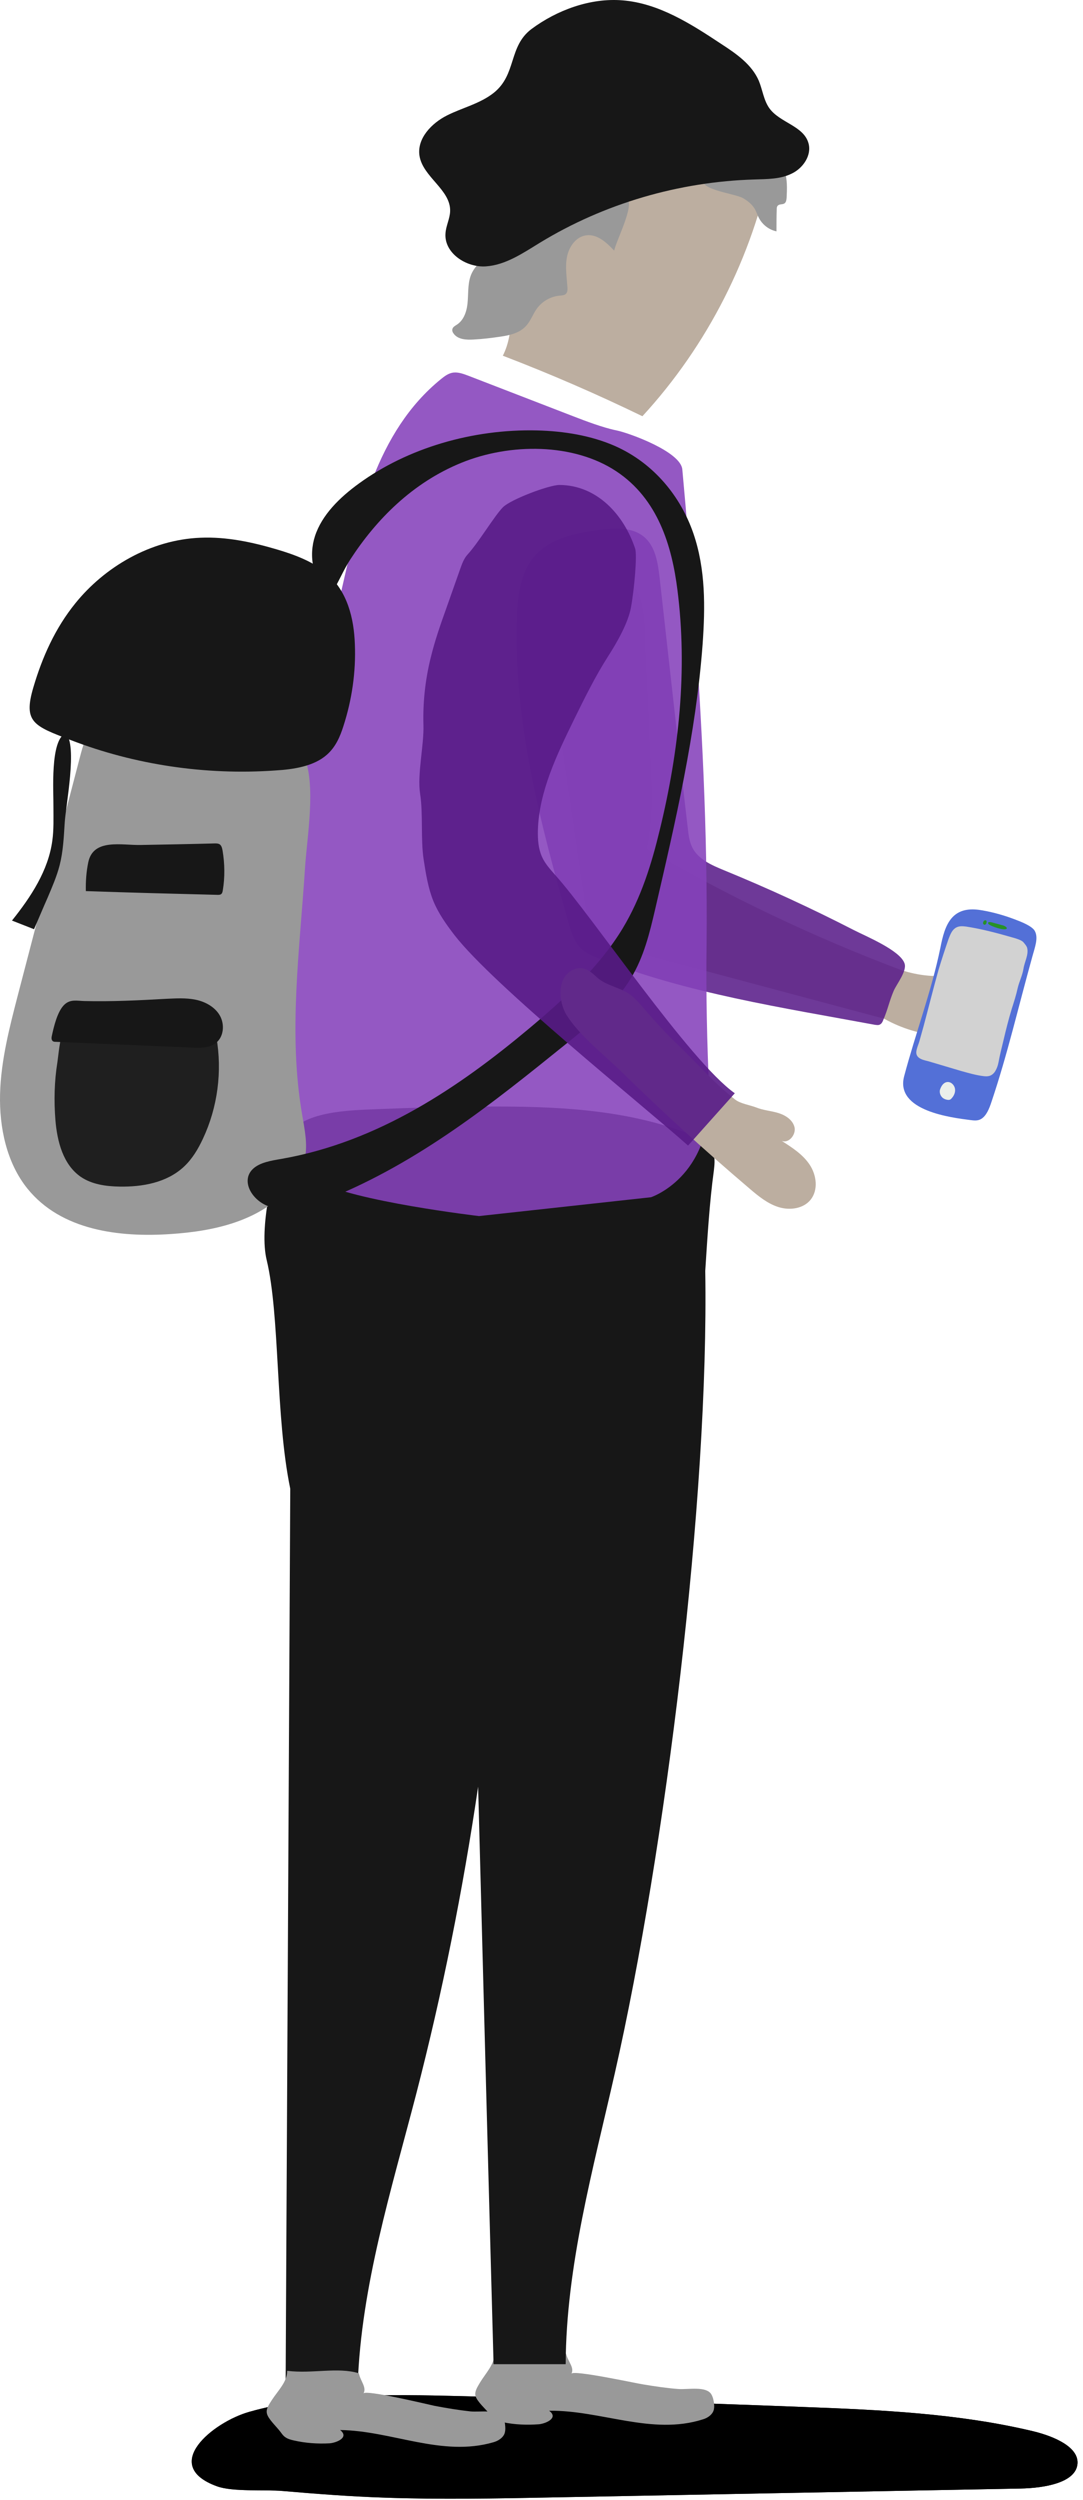 <svg width="176" height="406" viewBox="0 0 176 406" fill="none" xmlns="http://www.w3.org/2000/svg">
<path d="M62.472 405.613C71.574 405.937 80.64 405.757 89.743 405.577C115.078 405.109 140.449 404.605 165.785 404.137C169.727 404.065 174.816 403.201 175.102 400.141C175.353 397.405 171.34 395.677 167.971 394.849C155.823 391.932 143.066 391.356 130.452 390.888C111.889 390.168 93.326 389.592 74.799 389.124C63.225 388.836 51.291 388.62 40.505 391.68C34.628 393.336 25.92 400.393 35.273 403.777C37.853 404.713 43.121 404.281 45.916 404.533C51.399 405.001 56.917 405.433 62.472 405.613Z" fill="url(#paint0_linear_80_121)"/>
<path d="M62.472 405.613C71.574 405.937 80.64 405.757 89.743 405.577C115.078 405.109 140.449 404.605 165.785 404.137C169.727 404.065 174.816 403.201 175.102 400.141C175.353 397.405 171.34 395.677 167.971 394.849C155.823 391.932 143.066 391.356 130.452 390.888C111.889 390.168 93.326 389.592 74.799 389.124C63.225 388.836 51.291 388.62 40.505 391.68C34.628 393.336 25.92 400.393 35.273 403.777C37.853 404.713 43.121 404.281 45.916 404.533C51.399 405.001 56.917 405.433 62.472 405.613Z" fill="url(#paint1_linear_80_121)"/>
<path d="M162.918 164.548C161.162 162.352 158.367 161.02 155.572 161.092C156.217 160.444 156.898 159.364 156.253 158.68C155.859 158.248 155.178 158.32 154.604 158.392C152.167 158.68 149.659 158.464 147.258 157.78C147.043 157.708 146.828 157.672 146.613 157.6C132.243 152.2 118.339 145.575 105.08 137.835C106.119 133.083 105.904 128.151 105.689 123.291C105.367 116.27 105.044 109.286 104.757 102.266C104.65 99.566 104.399 96.65 102.572 94.706C99.311 91.285 93.039 93.518 90.853 97.73C88.667 101.906 89.277 106.982 89.957 111.662C91.749 123.903 93.541 136.179 95.333 148.42C95.548 149.824 95.799 151.336 96.802 152.344C97.591 153.136 98.737 153.424 99.812 153.712C114.325 157.6 128.803 161.452 143.316 165.34C143.352 165.304 143.352 165.268 143.388 165.268C148.656 168.328 155.142 169.156 160.947 167.392C161.556 167.212 162.237 166.96 162.596 166.42C162.954 165.808 162.99 165.16 162.918 164.548Z" fill="#BCAEA0"/>
<path d="M143.531 165.664C143.424 165.952 143.281 166.24 142.994 166.384C142.743 166.528 142.42 166.456 142.134 166.42C127.19 163.648 111.638 161.308 97.483 155.728C96.336 155.26 95.154 154.792 94.294 153.892C93.29 152.848 92.824 151.371 92.43 149.967C87.808 133.731 83.436 117.134 84.009 100.286C84.117 96.758 84.582 92.977 86.876 90.313C89.42 87.397 93.541 86.569 97.376 86.065C99.848 85.741 102.679 85.561 104.614 87.145C106.514 88.693 106.908 91.393 107.194 93.805C108.09 101.906 109.022 110.042 109.918 118.142C110.527 123.615 111.136 129.087 111.781 134.559C111.889 135.603 112.032 136.683 112.498 137.619C113.466 139.563 115.652 140.499 117.658 141.327C124.79 144.243 131.813 147.483 138.694 151.012C140.557 151.984 146.326 154.324 147.007 156.484C147.401 157.708 145.753 159.76 145.251 160.876C144.499 162.64 144.284 163.936 143.531 165.664Z" fill="#5B1F8B" fill-opacity="0.88"/>
<path d="M89.241 391.501C90.854 392.689 88.668 393.589 87.593 393.697C85.657 393.841 83.651 393.769 81.787 393.373C81.285 393.265 80.784 393.157 80.39 392.869C80.067 392.653 79.852 392.365 79.601 392.077C78.992 391.285 77.523 390.025 77.272 389.089C77.093 388.333 77.63 387.577 78.025 386.893C78.92 385.417 80.425 383.904 80.354 382.14C84.546 382.536 88.524 381.312 92 382.248C92.287 383.508 93.398 384.516 92.86 385.488C93.183 384.84 103.288 387.036 104.471 387.216C106.406 387.54 108.341 387.829 110.276 387.973C111.781 388.081 114.72 387.468 115.58 388.801C115.867 389.269 115.974 389.809 116.046 390.349C116.082 390.745 116.081 391.177 115.938 391.537C115.687 392.185 114.971 392.689 114.218 392.905C105.94 395.533 97.662 391.393 89.241 391.501Z" fill="#999999"/>
<path d="M115.938 187.302C115.401 185.681 113.681 184.817 112.068 184.169C101.533 180.065 89.958 179.633 78.634 179.705C72.757 179.741 66.916 179.885 61.039 180.137C56.954 180.317 48.675 180.389 46.561 184.817C44.196 189.786 42.118 199.614 43.336 204.618C45.522 213.726 44.734 230.035 47.17 241.771C46.919 290.157 46.669 338.507 46.418 386.893C50.324 387.001 54.23 387.073 58.136 387.181C58.709 371.232 63.583 355.68 67.632 340.091C71.897 323.603 75.229 306.934 77.702 290.157C78.526 321.406 79.35 352.692 80.211 383.941C84.117 383.941 88.023 383.941 91.929 383.941C92 367.992 96.372 352.332 99.92 336.671C108.162 300.346 115.222 243.392 114.612 206.382C114.971 200.874 115.293 195.366 116.01 190.11C116.117 189.173 116.225 188.202 115.938 187.302Z" fill="#171717"/>
<path d="M55.269 394.633C56.846 395.857 54.624 396.721 53.549 396.793C51.614 396.901 49.607 396.757 47.744 396.325C47.242 396.217 46.74 396.073 46.346 395.785C46.024 395.569 45.809 395.245 45.594 394.957C44.984 394.129 43.551 392.833 43.372 391.933C43.193 391.177 43.766 390.421 44.196 389.737C45.128 388.297 46.705 386.785 46.669 385.021C50.826 385.525 54.875 384.373 58.315 385.417C58.566 386.677 59.641 387.721 59.068 388.693C59.426 388.045 69.46 390.457 70.642 390.709C72.542 391.069 74.477 391.393 76.448 391.609C77.953 391.753 80.891 391.213 81.716 392.545C82.002 393.013 82.074 393.553 82.11 394.093C82.145 394.489 82.11 394.921 81.966 395.281C81.68 395.929 80.963 396.397 80.21 396.613C71.825 399.061 63.69 394.741 55.269 394.633Z" fill="#999999"/>
<path d="M97.34 15.035C93.433 18.023 91.069 22.595 88.882 27.023C86.195 32.532 83.543 38.256 83.149 44.376C82.862 48.912 83.758 53.736 81.716 57.768C89.42 60.72 96.981 63.997 104.399 67.597C114.971 56.112 122.317 41.676 125.363 26.339C125.47 25.835 125.542 25.295 125.363 24.791C125.148 24.251 124.646 23.891 124.18 23.567C117.587 19.175 109.954 16.691 102.392 14.207C101.604 13.955 100.78 13.667 99.956 13.775C98.988 13.883 98.128 14.423 97.34 15.035Z" fill="#BCAEA0"/>
<path d="M115.257 177.401C114.899 169.409 114.72 161.38 114.827 153.388C115.006 135.027 114.039 116.775 112.713 98.45C112.176 91.034 111.566 83.653 110.885 76.237C110.635 73.357 102.285 70.333 100.207 69.901C98.952 69.649 97.734 69.253 96.551 68.857C95.405 68.461 94.258 68.029 93.147 67.597C87.449 65.401 81.787 63.205 76.089 61.009C75.229 60.685 74.333 60.361 73.473 60.541C72.793 60.685 72.219 61.117 71.682 61.549C61.074 70.153 58.172 84.157 55.269 96.866C48.711 125.451 45.02 154.648 44.232 183.881C44.232 183.881 45.916 188.525 51.614 191.801C57.312 195.078 77.845 197.49 77.845 197.49L105.797 194.429C105.689 194.465 115.687 191.261 115.257 177.401Z" fill="#8642BB" fill-opacity="0.88"/>
<path d="M152.812 153.964C153.171 152.164 153.601 150.22 154.783 148.96C156.145 147.52 158.044 147.556 159.657 147.844C161.52 148.168 163.384 148.708 165.14 149.392C165.892 149.68 167.684 150.364 168.15 151.156C168.795 152.272 168.186 153.82 167.792 155.26C165.391 163.9 163.742 171.172 161.126 178.949C160.768 180.029 160.302 181.217 159.442 181.721C158.905 182.045 158.295 181.973 157.722 181.901C154.676 181.505 145.431 180.425 146.936 174.772C148.799 167.752 151.343 161.092 152.812 153.964Z" fill="#5370D7"/>
<path d="M154.138 152.524C154.389 151.876 154.64 151.192 155.142 150.796C155.715 150.328 156.396 150.4 157.005 150.472C159.585 150.868 162.13 151.552 164.638 152.272C165.032 152.38 166.036 152.668 166.322 153.028C166.502 153.244 166.86 153.64 166.932 153.964C167.183 155.08 166.502 156.16 166.322 157.348C166.143 158.428 165.641 159.4 165.391 160.444C165.14 161.596 164.781 162.712 164.423 163.828C163.921 165.484 163.491 167.176 163.097 168.868C162.81 170.092 162.488 171.28 162.273 172.504C162.165 173.08 161.951 173.656 161.628 174.124C161.126 174.773 160.553 174.844 159.908 174.772C158.654 174.628 157.435 174.269 156.253 173.945C154.461 173.405 152.705 172.9 150.913 172.36C150.268 172.18 148.906 172 148.906 170.92C148.906 170.344 149.301 169.552 149.444 168.976C149.659 168.22 149.874 167.464 150.089 166.672C150.913 163.612 151.666 160.552 152.526 157.492C153.028 155.836 153.565 154.18 154.138 152.524Z" fill="#D2D2D2"/>
<path d="M163.348 150.436C163.169 150.328 162.954 150.256 162.739 150.22C162.273 150.076 161.771 149.968 161.305 149.824C161.019 149.752 160.661 149.68 160.589 149.824C160.553 149.896 160.589 150.004 160.661 150.076C161.019 150.436 163.348 151.228 163.599 150.796C163.671 150.688 163.527 150.544 163.348 150.436Z" fill="#279127"/>
<path d="M160.338 149.607C160.302 149.499 160.195 149.427 160.051 149.463C159.944 149.499 159.836 149.571 159.801 149.715C159.765 149.787 159.729 149.895 159.765 149.967C159.801 150.147 159.98 150.219 160.123 150.147C160.266 150.075 160.338 149.895 160.338 149.715V149.607Z" fill="#279127"/>
<path d="M153.601 175.817C153.315 175.961 153.063 176.249 152.92 176.573C152.848 176.717 152.777 176.897 152.741 177.041C152.67 177.473 152.813 177.869 153.064 178.157C153.314 178.445 153.709 178.589 154.067 178.625C154.175 178.625 154.282 178.625 154.354 178.589C154.461 178.553 154.569 178.481 154.64 178.373C154.963 178.049 155.214 177.545 155.214 177.077C155.249 176.249 154.425 175.421 153.601 175.817Z" fill="#EBEFEB"/>
<path d="M99.812 40.703C98.594 39.407 97.053 37.967 95.261 38.219C93.613 38.435 92.466 40.055 92.144 41.711C91.821 43.331 92.108 45.024 92.215 46.68C92.251 47.04 92.215 47.436 92 47.688C91.749 47.976 91.319 47.976 90.925 48.012C89.456 48.156 88.094 48.948 87.234 50.136C86.589 51.036 86.231 52.152 85.442 52.98C84.403 54.096 82.826 54.456 81.321 54.672C79.852 54.888 78.419 55.068 76.95 55.14C75.767 55.212 74.369 55.14 73.688 54.132C73.545 53.952 73.473 53.736 73.509 53.484C73.581 53.088 73.975 52.908 74.297 52.692C75.516 51.864 75.946 50.244 76.018 48.768C76.125 47.292 76.018 45.744 76.663 44.376C77.021 43.62 77.594 42.971 78.168 42.395C82.325 38.075 87.772 35.195 93.469 33.539C94.975 33.107 100.636 31.055 101.927 32.243C103.145 33.359 100.135 39.083 99.812 40.703Z" fill="#999999"/>
<path d="M120.74 32.172C121.493 32.604 122.21 33.18 122.64 33.9C122.926 34.368 123.069 34.908 123.32 35.376C123.894 36.492 124.969 37.32 126.187 37.572C126.187 36.42 126.187 35.232 126.223 34.08C126.223 33.828 126.223 33.54 126.438 33.36C126.725 33.108 127.155 33.252 127.477 33.036C127.764 32.856 127.8 32.46 127.835 32.136C127.907 30.66 127.979 29.111 127.477 27.707C127.298 27.203 127.011 26.699 126.581 26.411C126.115 26.087 125.542 26.051 124.969 26.051C122.281 25.979 116.691 26.339 114.612 28.463C112.426 30.732 119.271 31.344 120.74 32.172Z" fill="#999999"/>
<path d="M49.105 181.037C49.5 183.413 50.037 185.825 49.535 188.165C49.177 189.821 48.281 191.297 47.242 192.557C42.548 198.245 34.915 199.937 27.784 200.405C19.398 200.981 9.938 199.829 4.455 193.025C1.086 188.849 -0.132 183.125 0.011 177.652C0.155 172.18 1.552 166.816 2.914 161.56C6.247 148.743 9.615 135.927 12.948 123.111C13.485 121.058 14.059 118.934 15.456 117.422C17.32 115.406 20.151 114.866 22.802 114.578C27.676 114.002 32.657 113.714 37.423 114.83C41.401 115.766 47.493 118.394 49.356 122.642C51.435 127.431 49.894 135.819 49.571 140.931C48.711 154.288 46.812 167.788 49.105 181.037Z" fill="#999999"/>
<path d="M56.953 90.818C61.146 84.373 67.023 78.397 74.978 75.157C82.934 71.917 93.219 71.953 100.135 76.525C106.944 81.025 109.201 88.694 110.097 95.858C111.746 108.818 110.348 121.959 107.23 134.739C105.904 140.247 104.22 145.756 101.174 150.796C97.447 156.952 91.821 162.136 85.98 167.032C74.656 176.501 61.54 185.429 45.737 188.201C44.053 188.489 42.225 188.777 41.114 189.821C38.964 191.837 41.114 195.33 44.232 196.086C47.35 196.842 50.682 195.797 53.585 194.609C68.206 188.669 80.139 179.093 91.785 169.696C95.87 166.42 99.991 163.072 102.536 158.86C104.65 155.368 105.582 151.48 106.478 147.628C109.775 133.407 113.107 119.115 114.182 104.642C114.612 98.594 114.684 92.438 112.677 86.605C110.67 80.773 106.37 75.265 99.92 72.421C96.05 70.729 91.642 70.009 87.27 69.901C76.77 69.649 66.235 72.781 58.351 78.505C55.162 80.809 52.295 83.653 51.184 87.073C50.181 90.133 50.647 94.346 53.872 96.362C54.983 94.67 55.771 92.618 56.953 90.818Z" fill="#171717"/>
<path d="M12.267 97.946C16.961 92.149 24.379 87.649 32.586 87.325C36.814 87.145 41.007 88.045 45.02 89.233C47.923 90.097 50.825 91.177 53.011 93.049C56.487 96.001 57.527 100.466 57.67 104.642C57.849 109.106 57.204 113.606 55.807 117.926C55.269 119.618 54.552 121.31 53.119 122.57C51.005 124.443 47.744 124.947 44.698 125.127C33.374 125.919 21.871 124.191 11.514 120.194C5.494 117.89 3.738 117.314 5.422 111.626C6.856 106.766 8.934 102.05 12.267 97.946Z" fill="#171717"/>
<path d="M29.898 165.736C31.403 165.448 33.195 165.124 34.27 166.24C34.807 166.816 35.022 167.644 35.166 168.436C36.133 173.98 35.381 179.813 32.98 184.925C32.191 186.617 31.224 188.237 29.862 189.497C27.103 192.053 23.161 192.773 19.398 192.701C17.212 192.665 14.918 192.341 13.127 191.117C10.26 189.137 9.293 185.393 9.006 181.901C8.755 178.769 8.827 175.601 9.328 172.504C9.579 170.812 9.902 165.736 11.801 165.088C12.768 164.764 15.026 165.772 16.065 165.952C17.606 166.204 19.183 166.384 20.724 166.456C23.806 166.564 26.888 166.348 29.898 165.736Z" fill="#1F1F1F"/>
<path d="M8.432 168.184C8.36 168.472 8.325 168.832 8.54 169.048C8.683 169.192 8.898 169.192 9.113 169.192C16.495 169.516 23.877 169.804 31.259 170.128C32.585 170.2 34.054 170.2 35.094 169.372C36.384 168.364 36.527 166.348 35.739 164.944C34.95 163.54 33.374 162.676 31.797 162.352C30.22 162.028 28.572 162.136 26.959 162.208C22.551 162.46 18.108 162.676 13.7 162.568C12.482 162.532 11.442 162.244 10.475 163.144C9.328 164.224 8.755 166.708 8.432 168.184Z" fill="#171717"/>
<path d="M34.915 136.971C35.166 136.971 35.416 136.971 35.631 137.079C35.99 137.259 36.097 137.727 36.169 138.123C36.527 140.247 36.563 142.479 36.205 144.603C36.169 144.855 36.097 145.108 35.918 145.216C35.775 145.324 35.56 145.324 35.381 145.324C28.249 145.144 21.082 144.964 13.951 144.712C13.915 143.164 14.023 141.579 14.345 140.031C15.169 136.107 19.792 137.295 22.874 137.223C26.888 137.151 30.901 137.079 34.915 136.971Z" fill="#171717"/>
<path d="M8.683 131.067C8.683 132.867 8.755 134.703 8.504 136.503C7.859 141.363 5.028 145.648 1.946 149.5C3.129 149.968 4.347 150.436 5.53 150.904C6.282 149.176 6.999 147.448 7.751 145.755C8.468 144.063 9.221 142.335 9.687 140.535C10.26 138.303 10.367 135.999 10.511 133.695C10.654 130.959 12.661 120.915 10.654 119.079C8.11 120.231 8.719 128.583 8.683 131.067Z" fill="#171717"/>
<path d="M121.851 193.061C123.284 194.285 124.79 195.509 126.581 196.049C128.373 196.589 130.559 196.301 131.742 194.825C132.996 193.241 132.709 190.865 131.598 189.173C130.487 187.481 128.731 186.365 127.047 185.285C128.194 185.717 129.376 184.277 129.126 183.089C128.839 181.865 127.656 181.109 126.474 180.749C125.291 180.389 124.037 180.317 122.89 179.849C121.851 179.453 120.31 179.236 119.45 178.552C115.723 175.6 114.254 173.584 109.309 168.832C107.911 167.5 106.693 166.096 105.403 164.656C104.507 163.648 103.683 162.568 102.643 161.704C101.102 160.408 98.522 160.12 97.053 158.752C95.871 157.672 94.795 156.736 93.111 157.492C90.423 158.752 90.782 162.748 92.072 164.836C94.222 168.256 98.128 171.244 100.995 174.052C104.22 177.22 107.517 180.317 110.85 183.377C114.433 186.653 118.124 189.893 121.851 193.061Z" fill="#BCAEA0"/>
<path d="M90.244 142.12C89.42 141.184 88.56 140.248 88.058 139.096C87.485 137.8 87.378 136.323 87.413 134.847C87.593 128.547 90.495 122.571 93.326 116.775C95.046 113.283 96.766 109.79 98.845 106.55C100.278 104.318 102.07 101.186 102.536 98.666C103.073 95.75 103.575 90.134 103.217 89.09C101.389 83.582 97.017 78.793 90.925 78.757C89.205 78.757 82.934 81.133 81.716 82.394C80.282 83.87 77.774 88.118 75.946 90.098C75.373 90.746 75.086 91.574 74.799 92.366C74.011 94.562 73.259 96.758 72.47 98.954C71.539 101.546 70.643 104.138 69.998 106.802C69.102 110.403 68.707 114.111 68.815 117.747C68.922 120.987 67.776 125.775 68.277 128.943C68.779 132.183 68.349 136.36 68.851 139.6C69.209 141.904 69.568 144.208 70.428 146.332C71.252 148.348 72.542 150.148 73.868 151.876C80.282 160.12 104.041 179.129 111.817 186.041L119.414 177.545C112.032 172.325 96.301 148.852 90.244 142.12Z" fill="#581B88" fill-opacity="0.9"/>
<path d="M80.246 15.071C78.025 16.835 75.158 17.483 72.649 18.743C70.141 20.003 67.74 22.487 68.17 25.295C68.707 28.751 73.258 30.803 73.151 34.295C73.115 35.52 72.47 36.672 72.398 37.896C72.148 41.1 75.767 43.476 78.956 43.26C82.146 43.044 84.941 41.136 87.7 39.444C98.2 33.035 110.348 29.507 122.604 29.147C124.646 29.075 126.796 29.111 128.624 28.211C130.487 27.347 131.956 25.223 131.383 23.243C130.595 20.435 126.725 19.931 125.04 17.591C124.109 16.295 123.929 14.603 123.32 13.127C122.173 10.463 119.665 8.734 117.228 7.15C112.283 3.874 107.051 0.526 101.174 0.058C95.942 -0.374 90.495 1.642 86.338 4.738C82.612 7.582 83.973 12.083 80.246 15.071Z" fill="#171717"/>
<defs>
<linearGradient id="paint0_linear_80_121" x1="31.361" y1="395.003" x2="175.008" y2="402.055" gradientUnits="userSpaceOnUse">
<stop stop-color="#4D4D4D"/>
<stop offset="1"/>
</linearGradient>
<linearGradient id="paint1_linear_80_121" x1="31.361" y1="395.003" x2="175.008" y2="402.055" gradientUnits="userSpaceOnUse">
<stop/>
<stop offset="1"/>
</linearGradient>
</defs>
</svg>
